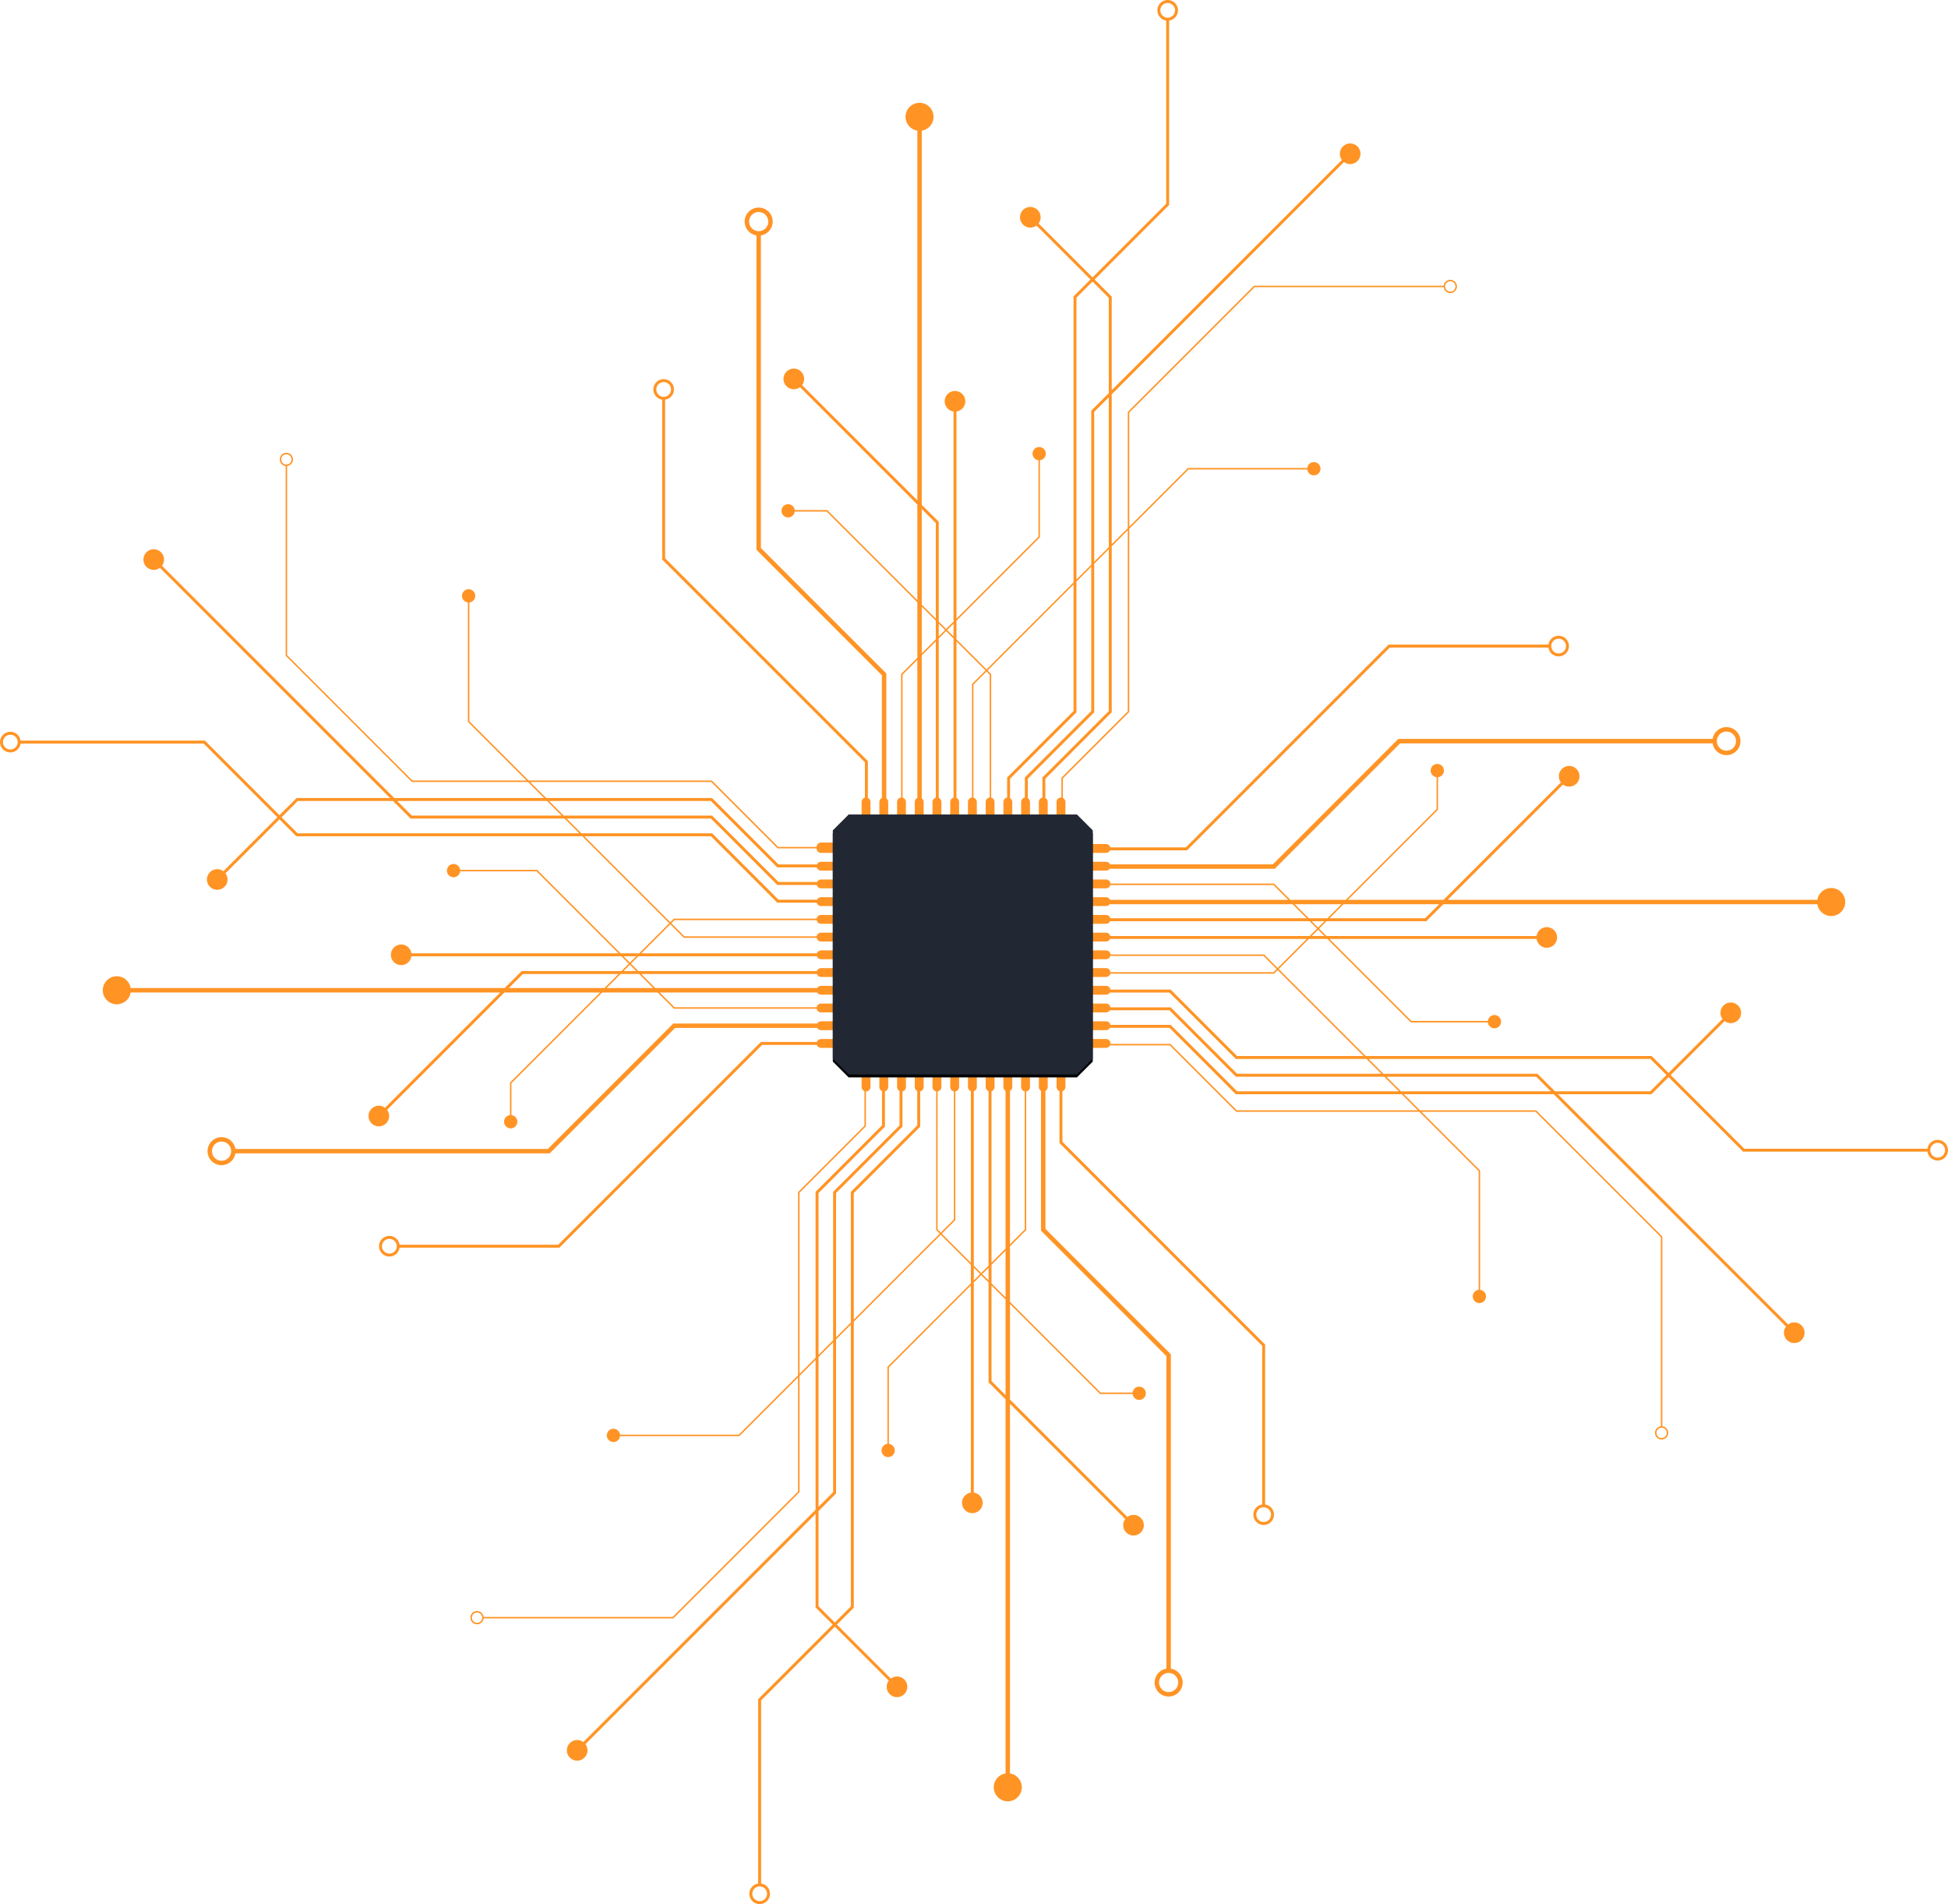 <?xml version="1.0" encoding="UTF-8"?>
<svg width="1319px" height="1289px" viewBox="0 0 1319 1289" version="1.1" xmlns="http://www.w3.org/2000/svg" xmlns:xlink="http://www.w3.org/1999/xlink">
    <title>Artboard Copy 3</title>
    <defs>
        <polygon id="path-1" points="574.641 551.369 729.178 551.369 739.909 562.1 739.909 716.637 729.178 727.369 574.641 727.369 563.909 716.637 563.909 562.1"></polygon>
        <filter x="-14.2%" y="-13.1%" width="128.4%" height="128.4%" filterUnits="objectBoundingBox" id="filter-2">
            <feMorphology radius="1.5" operator="dilate" in="SourceAlpha" result="shadowSpreadOuter1"></feMorphology>
            <feOffset dx="0" dy="2" in="shadowSpreadOuter1" result="shadowOffsetOuter1"></feOffset>
            <feGaussianBlur stdDeviation="6.5" in="shadowOffsetOuter1" result="shadowBlurOuter1"></feGaussianBlur>
            <feColorMatrix values="0 0 0 0 0   0 0 0 0 0   0 0 0 0 0  0 0 0 0.5 0" type="matrix" in="shadowBlurOuter1"></feColorMatrix>
        </filter>
    </defs>
    <g id="Artboard-Copy-3" stroke="none" stroke-width="1" fill="none" fill-rule="evenodd">
        <g id="Group-4">
            <path d="M622.074,620.726 C625.94,620.726 629.074,623.86 629.074,627.726 C629.074,631.253 626.467,634.17 623.074,634.655 L623.074,715.943 C624.411,716.245 625.409,717.44 625.409,718.869 L625.409,735.869 C625.409,737.297 624.411,738.492 623.074,738.795 L623.074,762.684 L622.781,762.977 L578.114,807.643 L578.114,893.305 L636.293,835.127 L634.015,832.849 L633.869,832.703 L633.869,738.82 C632.47,738.565 631.409,737.341 631.409,735.869 L631.409,718.869 C631.409,717.396 632.47,716.172 633.869,715.917 L633.869,708.32 L634.869,708.32 L634.869,715.904 C636.308,716.125 637.409,717.368 637.409,718.869 L637.409,735.869 C637.409,737.369 636.308,738.613 634.869,738.834 L634.868,832.288 L636.999,834.42 L645.868,825.552 L645.869,738.82 C644.47,738.565 643.409,737.341 643.409,735.869 L643.409,718.869 C643.409,717.396 644.47,716.172 645.869,715.917 L645.869,708.32 L646.869,708.32 L646.869,715.904 C648.308,716.125 649.409,717.368 649.409,718.869 L649.409,735.869 C649.409,737.369 648.308,738.613 646.869,738.834 L646.869,825.966 L637.707,835.128 L657.368,854.789 L657.368,738.683 C656.225,738.26 655.409,737.16 655.409,735.869 L655.409,718.869 C655.409,717.578 656.225,716.477 657.368,716.054 L657.369,708.32 L659.369,708.32 L659.369,716.025 C660.555,716.426 661.409,717.547 661.409,718.869 L661.409,735.869 C661.409,737.19 660.555,738.312 659.369,738.712 L659.368,856.789 L664.367,861.788 L669.368,856.787 L669.368,738.683 C668.225,738.26 667.409,737.16 667.409,735.869 L667.409,718.869 C667.409,717.578 668.225,716.477 669.368,716.054 L669.369,708.32 L671.369,708.32 L671.369,716.025 C672.555,716.426 673.409,717.547 673.409,718.869 L673.409,735.869 C673.409,737.19 672.555,738.312 671.369,738.712 L671.367,854.788 L680.868,845.287 L680.867,738.443 C679.994,737.918 679.409,736.962 679.409,735.869 L679.409,718.869 C679.409,717.776 679.994,716.819 680.867,716.295 L680.869,708.32 L683.869,708.32 L683.869,716.247 C684.788,716.76 685.409,717.742 685.409,718.869 L685.409,735.869 C685.409,736.996 684.788,737.978 683.869,738.49 L683.868,842.287 L693.868,832.289 L693.869,738.82 C692.47,738.565 691.409,737.341 691.409,735.869 L691.409,718.869 C691.409,717.396 692.47,716.172 693.869,715.917 L693.869,708.32 L694.869,708.32 L694.869,715.904 C696.308,716.125 697.409,717.368 697.409,718.869 L697.409,735.869 C697.409,737.369 696.308,738.613 694.869,738.834 L694.869,832.703 L683.868,843.703 L683.868,881.289 L745.277,942.698 L766.884,942.698 C767.133,940.449 769.04,938.699 771.356,938.699 C773.842,938.699 775.856,940.713 775.856,943.199 C775.856,945.684 773.842,947.699 771.356,947.699 C769.04,947.699 767.133,945.949 766.884,943.699 L744.864,943.699 L744.718,943.552 L683.868,882.702 L683.868,947.446 L763.314,1026.892 C766.056,1024.836 769.963,1025.055 772.457,1027.549 C775.19,1030.282 775.19,1034.715 772.457,1037.448 C769.723,1040.182 765.291,1040.182 762.557,1037.448 C760.063,1034.955 759.845,1031.047 761.9,1028.306 L683.868,950.274 L683.869,1200.527 C688.403,1201.246 691.869,1205.173 691.869,1209.909 C691.869,1215.156 687.615,1219.409 682.369,1219.409 C677.122,1219.409 672.869,1215.156 672.869,1209.909 C672.869,1205.173 676.335,1201.246 680.868,1200.527 L680.868,947.274 L669.369,935.775 L669.368,868.202 L664.368,863.202 L659.368,868.202 L659.369,1010.415 C662.761,1010.9 665.369,1013.818 665.369,1017.344 C665.369,1021.21 662.235,1024.344 658.369,1024.344 C654.503,1024.344 651.369,1021.21 651.369,1017.344 C651.369,1013.818 653.976,1010.9 657.368,1010.415 L657.368,870.202 L601.868,925.703 L601.869,977.424 C604.119,977.673 605.869,979.58 605.869,981.896 C605.869,984.381 603.854,986.396 601.369,986.396 C598.883,986.396 596.869,984.381 596.869,981.896 C596.869,979.58 598.619,977.673 600.868,977.424 L600.869,925.289 L601.015,925.142 L657.368,868.788 L657.368,856.202 L637,835.834 L578.114,894.72 L578.115,1088.339 L577.822,1088.632 L566.661,1099.791 L603.176,1136.305 C605.918,1134.249 609.825,1134.468 612.318,1136.962 C615.052,1139.695 615.052,1144.127 612.318,1146.861 C609.585,1149.595 605.153,1149.595 602.419,1146.861 C599.926,1144.368 599.706,1140.461 601.762,1137.719 L565.247,1101.205 L515.367,1151.086 L515.367,1275.071 C518.76,1275.556 521.367,1278.474 521.367,1282 C521.367,1285.866 518.233,1289 514.367,1289 C510.501,1289 507.367,1285.866 507.367,1282 C507.367,1278.474 509.975,1275.556 513.367,1275.071 L513.367,1150.258 L513.66,1149.965 L563.833,1099.791 L552.236,1088.193 L552.235,1024.883 L396.407,1180.714 C398.462,1183.455 398.243,1187.362 395.75,1189.855 C393.016,1192.589 388.584,1192.589 385.85,1189.855 C383.116,1187.122 383.116,1182.69 385.85,1179.956 C388.344,1177.462 392.25,1177.243 394.992,1179.298 L552.235,1022.055 L552.235,920.599 L541.367,931.467 L541.367,1010.134 L541.221,1010.28 L456.056,1095.444 L455.91,1095.591 L327.473,1095.591 C327.224,1097.841 325.316,1099.591 323,1099.591 C320.515,1099.591 318.5,1097.576 318.5,1095.091 C318.5,1092.605 320.515,1090.591 323,1090.591 C325.316,1090.591 327.223,1092.34 327.472,1094.59 L455.496,1094.59 L540.367,1009.718 L540.367,932.467 L500.644,972.191 L419.841,972.191 C419.592,974.441 417.685,976.191 415.369,976.191 C412.883,976.191 410.869,974.176 410.869,971.691 C410.869,969.206 412.883,967.191 415.369,967.191 C417.685,967.191 419.592,968.94 419.841,971.19 L500.23,971.19 L540.367,931.052 L540.367,807.022 L540.514,806.876 L585.326,762.062 L585.325,738.667 C584.204,738.232 583.409,737.143 583.409,735.869 L583.409,718.869 C583.409,717.594 584.205,716.505 585.326,716.07 L585.326,686.063 C583.076,685.814 581.327,683.907 581.327,681.591 C581.327,679.105 583.341,677.091 585.827,677.091 C588.312,677.091 590.327,679.105 590.327,681.591 C590.327,683.907 588.577,685.814 586.327,686.063 L586.326,715.87 C586.354,715.869 586.382,715.869 586.409,715.869 C588.066,715.869 589.409,717.212 589.409,718.869 L589.409,735.869 C589.409,737.526 588.066,738.869 586.409,738.869 L586.326,738.866 L586.327,762.477 L586.18,762.624 L541.367,807.435 L541.367,930.052 L552.235,919.184 L552.236,806.815 L597.195,761.855 L597.194,738.612 C596.143,738.146 595.409,737.093 595.409,735.869 L595.409,718.869 C595.409,717.644 596.143,716.591 597.194,716.125 L597.195,634.655 C593.803,634.17 591.195,631.253 591.195,627.726 C591.195,623.86 594.329,620.726 598.195,620.726 C600.7,620.726 602.898,622.042 604.135,624.021 C605.371,622.042 607.569,620.726 610.074,620.726 C612.621,620.726 614.85,622.087 616.075,624.12 C617.298,622.087 619.527,620.726 622.074,620.726 Z M514.367,1277 C511.606,1277 509.367,1279.239 509.367,1282 C509.367,1284.761 511.606,1287 514.367,1287 C517.129,1287 519.367,1284.761 519.367,1282 C519.367,1279.239 517.129,1277 514.367,1277 Z M973.199,517.144 C975.684,517.144 977.699,519.158 977.699,521.644 C977.699,523.96 975.949,525.867 973.699,526.116 L973.699,548.136 L973.552,548.282 L912.703,609.131 L977.445,609.131 L1056.892,529.686 C1054.836,526.944 1055.055,523.037 1057.549,520.543 C1060.282,517.81 1064.715,517.81 1067.448,520.543 C1070.182,523.277 1070.182,527.709 1067.448,530.443 C1064.955,532.937 1061.047,533.155 1058.306,531.1 L980.274,609.131 L1230.527,609.131 C1231.246,604.597 1235.173,601.131 1239.909,601.131 C1245.156,601.131 1249.409,605.385 1249.409,610.631 C1249.409,615.878 1245.156,620.131 1239.909,620.131 C1235.173,620.131 1231.246,616.665 1230.527,612.132 L977.274,612.131 L965.775,623.631 L898.203,623.631 L893.203,628.631 L898.203,633.631 L1040.415,633.631 C1040.9,630.239 1043.818,627.631 1047.344,627.631 C1051.21,627.631 1054.344,630.765 1054.344,634.631 C1054.344,638.497 1051.21,641.631 1047.344,641.631 C1043.818,641.631 1040.9,639.024 1040.415,635.632 L900.203,635.631 L955.703,691.131 L1007.424,691.131 C1007.673,688.881 1009.58,687.131 1011.896,687.131 C1014.381,687.131 1016.396,689.146 1016.396,691.631 C1016.396,694.117 1014.381,696.131 1011.896,696.131 C1009.58,696.131 1007.673,694.381 1007.424,692.132 L955.289,692.131 L955.142,691.985 L898.789,635.631 L886.203,635.631 L865.834,655.999 L924.719,714.884 L1118.339,714.885 L1118.632,715.178 L1129.791,726.338 L1166.305,689.824 C1164.249,687.082 1164.468,683.175 1166.962,680.682 C1169.695,677.948 1174.127,677.948 1176.861,680.682 C1179.595,683.415 1179.595,687.847 1176.861,690.581 C1174.368,693.074 1170.461,693.294 1167.719,691.238 L1131.205,727.752 L1181.086,777.632 L1305.071,777.633 C1305.556,774.24 1308.474,771.633 1312,771.633 C1315.866,771.633 1319,774.767 1319,778.633 C1319,782.499 1315.866,785.633 1312,785.633 C1308.474,785.633 1305.556,783.025 1305.071,779.633 L1180.258,779.633 L1129.791,729.165 L1118.193,740.764 L1054.883,740.764 L1210.714,896.593 C1213.455,894.538 1217.362,894.757 1219.855,897.25 C1222.589,899.984 1222.589,904.416 1219.855,907.15 C1217.122,909.884 1212.69,909.884 1209.956,907.15 C1207.462,904.656 1207.243,900.75 1209.298,898.008 L1052.054,740.764 L950.599,740.764 L961.467,751.632 L1040.134,751.633 L1040.28,751.779 L1125.444,836.944 L1125.591,837.09 L1125.591,965.528 C1127.841,965.776 1129.591,967.684 1129.591,970 C1129.591,972.485 1127.576,974.5 1125.091,974.5 C1122.605,974.5 1120.591,972.485 1120.591,970 C1120.591,967.684 1122.34,965.777 1124.59,965.528 L1124.59,837.503 L1039.718,752.632 L962.467,752.632 L1002.191,792.356 L1002.191,873.159 C1004.441,873.408 1006.191,875.315 1006.191,877.631 C1006.191,880.117 1004.176,882.131 1001.691,882.131 C999.206,882.131 997.191,880.117 997.191,877.631 C997.191,875.315 998.94,873.408 1001.19,873.159 L1001.19,792.769 L961.052,752.632 L837.022,752.633 L836.876,752.486 L792.062,707.673 L751.612,707.673 C751.126,708.677 750.099,709.369 748.909,709.369 L731.909,709.369 C730.72,709.369 729.692,708.677 729.207,707.673 L719.368,707.673 L719.368,716.025 C720.555,716.425 721.409,717.547 721.409,718.869 L721.409,735.869 C721.409,737.19 720.555,738.312 719.368,738.712 L719.368,772.957 L856.635,910.223 L856.635,1018.433 C860.027,1018.918 862.635,1021.835 862.635,1025.362 C862.635,1029.228 859.501,1032.362 855.635,1032.362 C851.769,1032.362 848.635,1029.228 848.635,1025.362 C848.635,1021.835 851.242,1018.918 854.634,1018.433 L854.634,911.051 L717.369,773.786 L717.367,738.683 C716.224,738.259 715.409,737.159 715.409,735.869 L715.409,718.869 C715.409,717.578 716.224,716.478 717.367,716.055 L717.368,707.673 L716.063,707.674 C715.814,709.924 713.907,711.673 711.591,711.673 C710.043,711.673 708.678,710.892 707.868,709.702 L707.868,716.246 C708.787,716.759 709.409,717.741 709.409,718.869 L709.409,735.869 C709.409,736.996 708.787,737.978 707.868,738.491 L707.868,831.874 L792.352,916.358 L792.791,916.797 L792.791,1129.6 C797.325,1130.319 800.791,1134.246 800.791,1138.982 C800.791,1144.229 796.538,1148.482 791.291,1148.482 C786.045,1148.482 781.791,1144.229 781.791,1138.982 C781.791,1134.246 785.257,1130.319 789.791,1129.6 L789.791,918.04 L705.308,833.557 L704.869,833.117 L704.867,738.443 C703.994,737.918 703.409,736.962 703.409,735.869 L703.409,718.869 C703.409,717.776 703.994,716.819 704.867,716.295 L704.869,708.32 L707.238,708.32 C707.142,707.954 707.091,707.57 707.091,707.173 C707.091,704.688 709.105,702.673 711.591,702.673 C713.907,702.673 715.814,704.423 716.063,706.673 L717.368,706.673 L717.369,705.591 L719.369,705.591 L719.368,706.673 L728.925,706.674 C728.914,706.574 728.909,706.472 728.909,706.369 C728.909,704.712 730.252,703.369 731.909,703.369 L748.909,703.369 C750.566,703.369 751.909,704.712 751.909,706.369 C751.909,706.472 751.904,706.574 751.894,706.674 L792.477,706.673 L792.624,706.82 L837.435,751.632 L960.052,751.632 L949.184,740.764 L836.815,740.764 L791.855,695.804 L751.544,695.805 C751.035,696.737 750.046,697.369 748.909,697.369 L731.909,697.369 C730.773,697.369 729.784,696.737 729.275,695.805 L664.655,695.805 C664.17,699.197 661.253,701.805 657.726,701.805 C653.86,701.805 650.726,698.671 650.726,694.805 C650.726,692.3 652.042,690.102 654.021,688.865 C652.042,687.629 650.726,685.431 650.726,682.926 C650.726,680.379 652.087,678.15 654.12,676.925 C652.087,675.702 650.726,673.473 650.726,670.926 C650.726,667.06 653.86,663.926 657.726,663.926 C661.253,663.926 664.17,666.533 664.655,669.926 L728.942,669.925 C729.156,668.479 730.403,667.369 731.909,667.369 L748.909,667.369 C750.415,667.369 751.662,668.479 751.877,669.925 L792.684,669.926 L837.643,714.885 L923.304,714.884 L865.127,656.707 L862.849,658.985 L862.703,659.131 L751.811,659.132 C751.474,660.419 750.302,661.369 748.909,661.369 L731.909,661.369 C730.252,661.369 728.909,660.026 728.909,658.369 C728.909,656.712 730.252,655.369 731.909,655.369 L748.909,655.369 C750.486,655.369 751.779,656.585 751.9,658.131 L862.288,658.131 L864.42,656 L855.552,647.131 L751.811,647.132 C751.474,648.419 750.302,649.369 748.909,649.369 L731.909,649.369 C730.252,649.369 728.909,648.026 728.909,646.369 C728.909,644.712 730.252,643.369 731.909,643.369 L748.909,643.369 C750.486,643.369 751.779,644.585 751.9,646.131 L855.966,646.131 L865.127,655.292 L884.789,635.631 L751.631,635.632 C751.154,636.657 750.115,637.369 748.909,637.369 L731.909,637.369 C730.252,637.369 728.909,636.026 728.909,634.369 C728.909,632.712 730.252,631.369 731.909,631.369 L748.909,631.369 C750.312,631.369 751.489,632.331 751.818,633.631 L886.789,633.631 L891.789,628.631 L886.789,623.631 L751.631,623.632 C751.154,624.657 750.115,625.369 748.909,625.369 L731.909,625.369 C730.252,625.369 728.909,624.026 728.909,622.369 C728.909,620.712 730.252,619.369 731.909,619.369 L748.909,619.369 C750.312,619.369 751.489,620.331 751.818,621.631 L884.789,621.631 L875.289,612.131 L751.337,612.132 C750.791,612.881 749.907,613.369 748.909,613.369 L731.909,613.369 C730.252,613.369 728.909,612.026 728.909,610.369 C728.909,608.712 730.252,607.369 731.909,607.369 L748.909,607.369 C750.125,607.369 751.172,608.092 751.643,609.131 L872.289,609.131 L862.289,599.131 L751.811,599.132 C751.474,600.419 750.302,601.369 748.909,601.369 L731.909,601.369 C730.252,601.369 728.909,600.026 728.909,598.369 C728.909,596.712 730.252,595.369 731.909,595.369 L748.909,595.369 C750.486,595.369 751.779,596.585 751.9,598.131 L862.703,598.131 L873.703,609.131 L911.289,609.131 L972.698,547.722 L972.698,526.116 C970.449,525.867 968.699,523.96 968.699,521.644 C968.699,519.158 970.713,517.144 973.199,517.144 Z M791.291,1132.482 C787.702,1132.482 784.791,1135.393 784.791,1138.982 C784.791,1142.572 787.702,1145.482 791.291,1145.482 C794.881,1145.482 797.791,1142.572 797.791,1138.982 C797.791,1135.393 794.881,1132.482 791.291,1132.482 Z M323,1091.591 C321.067,1091.591 319.5,1093.158 319.5,1095.091 C319.5,1097.024 321.067,1098.591 323,1098.591 C324.933,1098.591 326.5,1097.024 326.5,1095.091 C326.5,1093.158 324.933,1091.591 323,1091.591 Z M576.114,896.72 L566.114,906.72 L566.115,1011.005 L554.234,1022.884 L554.235,1087.364 L565.247,1098.377 L576.114,1087.51 L576.114,896.72 Z M855.635,1020.362 C852.873,1020.362 850.635,1022.6 850.635,1025.362 C850.635,1028.123 852.873,1030.362 855.635,1030.362 C858.396,1030.362 860.635,1028.123 860.635,1025.362 C860.635,1022.6 858.396,1020.362 855.635,1020.362 Z M564.114,908.72 L554.234,918.6 L554.234,1020.056 L564.114,1010.176 L564.114,908.72 Z M1125.091,966.5 C1123.158,966.5 1121.591,968.067 1121.591,970 C1121.591,971.933 1123.158,973.5 1125.091,973.5 C1127.024,973.5 1128.591,971.933 1128.591,970 C1128.591,968.067 1127.024,966.5 1125.091,966.5 Z M671.367,870.201 L671.368,934.946 L680.868,944.446 L680.868,879.702 L671.367,870.201 Z M604.134,631.431 L604.085,631.511 C603.011,633.179 601.247,634.362 599.195,634.655 L599.196,715.973 C600.471,716.319 601.409,717.484 601.409,718.869 L601.409,735.869 C601.409,737.253 600.471,738.419 599.196,738.764 L599.195,762.684 L598.902,762.977 L554.235,807.643 L554.234,917.185 L564.114,907.305 L564.115,806.815 L609.074,761.855 L609.075,738.556 C608.088,738.065 607.409,737.046 607.409,735.869 L607.409,718.869 C607.409,717.691 608.088,716.672 609.075,716.181 L609.074,634.655 C606.99,634.357 605.203,633.142 604.134,631.431 Z M616.073,631.332 L615.964,631.511 C614.89,633.179 613.125,634.362 611.074,634.655 L611.074,715.943 C612.411,716.245 613.409,717.44 613.409,718.869 L613.409,735.869 C613.409,737.297 612.411,738.492 611.074,738.795 L611.074,762.684 L610.781,762.977 L566.114,807.643 L566.114,905.305 L576.114,895.305 L576.115,806.815 L621.074,761.855 L621.074,738.556 C620.087,738.064 619.409,737.046 619.409,735.869 L619.409,718.869 C619.409,717.692 620.087,716.673 621.074,716.182 L621.074,634.655 C618.951,634.352 617.135,633.095 616.073,631.332 Z M680.868,846.703 L671.367,856.204 L671.367,868.788 L680.868,878.289 L680.868,846.703 Z M669.368,858.203 L665.075,862.496 L669.368,866.789 L669.368,858.203 Z M659.368,858.202 L659.368,866.788 L663.661,862.495 L659.368,858.202 Z M572.909,703.369 C574.216,703.369 575.327,704.204 575.739,705.369 L583.409,705.369 L583.409,707.369 L575.739,707.369 C575.327,708.534 574.216,709.369 572.909,709.369 L555.909,709.369 C554.603,709.369 553.492,708.534 553.08,707.369 L516.042,707.368 L378.777,844.635 L270.567,844.635 C270.082,848.027 267.165,850.635 263.638,850.635 C259.772,850.635 256.638,847.501 256.638,843.635 C256.638,839.769 259.772,836.635 263.638,836.635 C267.165,836.635 270.082,839.242 270.567,842.634 L377.948,842.634 L515.214,705.369 L553.08,705.369 C553.492,704.204 554.603,703.369 555.909,703.369 L572.909,703.369 Z M263.638,838.635 C260.877,838.635 258.638,840.873 258.638,843.635 C258.638,846.396 260.877,848.635 263.638,848.635 C266.4,848.635 268.638,846.396 268.638,843.635 C268.638,840.873 266.4,838.635 263.638,838.635 Z M572.909,691.369 C574.019,691.369 574.989,691.972 575.508,692.868 L580.68,692.869 L580.68,695.869 L575.508,695.869 C574.989,696.766 574.019,697.369 572.909,697.369 L555.909,697.369 C554.799,697.369 553.83,696.766 553.311,695.869 L457.125,695.868 L372.642,780.352 L372.203,780.791 L159.4,780.791 C158.681,785.325 154.754,788.791 150.018,788.791 C144.771,788.791 140.518,784.538 140.518,779.291 C140.518,774.045 144.771,769.791 150.018,769.791 C154.754,769.791 158.681,773.257 159.4,777.791 L370.959,777.791 L455.443,693.308 L455.883,692.869 L553.311,692.868 C553.83,691.972 554.799,691.369 555.909,691.369 L572.909,691.369 Z M150.018,772.791 C146.428,772.791 143.518,775.702 143.518,779.291 C143.518,782.881 146.428,785.791 150.018,785.791 C153.607,785.791 156.518,782.881 156.518,779.291 C156.518,775.702 153.607,772.791 150.018,772.791 Z M1312,773.633 C1309.239,773.633 1307,775.871 1307,778.633 C1307,781.394 1309.239,783.633 1312,783.633 C1314.761,783.633 1317,781.394 1317,778.633 C1317,775.871 1314.761,773.633 1312,773.633 Z M790.633,0 C794.499,0 797.633,3.134 797.633,7 C797.633,10.526 795.025,13.444 791.633,13.929 L791.633,138.742 L741.166,189.208 L752.764,200.807 L752.764,264.116 L908.593,108.286 C906.538,105.545 906.757,101.638 909.25,99.145 C911.984,96.411 916.416,96.411 919.15,99.145 C921.884,101.878 921.884,106.31 919.15,109.044 C916.656,111.538 912.75,111.757 910.008,109.702 L752.764,266.944 L752.764,368.4 L763.632,357.532 L763.633,278.866 L763.779,278.72 L848.944,193.556 L849.09,193.409 L977.528,193.409 C977.776,191.159 979.684,189.409 982,189.409 C984.485,189.409 986.5,191.424 986.5,193.909 C986.5,196.395 984.485,198.409 982,198.409 C979.684,198.409 977.777,196.66 977.528,194.41 L849.503,194.409 L764.632,279.281 L764.632,356.532 L804.356,316.809 L885.159,316.809 C885.408,314.559 887.315,312.809 889.631,312.809 C892.117,312.809 894.131,314.824 894.131,317.309 C894.131,319.794 892.117,321.809 889.631,321.809 C887.315,321.809 885.408,320.06 885.159,317.81 L804.769,317.809 L764.632,357.946 L764.633,481.978 L764.486,482.124 L719.673,526.937 L719.673,540.147 C720.698,540.624 721.409,541.663 721.409,542.869 L721.409,559.869 C721.409,561.074 720.698,562.113 719.673,562.59 L719.674,602.937 C721.924,603.186 723.673,605.093 723.673,607.409 C723.673,609.895 721.659,611.909 719.173,611.909 C716.688,611.909 714.673,609.895 714.673,607.409 C714.673,605.093 716.423,603.186 718.673,602.937 L718.674,562.857 C718.587,562.865 718.498,562.869 718.409,562.869 C716.752,562.869 715.409,561.526 715.409,559.869 L715.409,542.869 C715.409,541.212 716.752,539.869 718.409,539.869 C718.498,539.869 718.587,539.873 718.674,539.88 L718.673,526.523 L763.632,481.564 L763.632,358.946 L752.764,369.814 L752.764,482.185 L707.804,527.144 L707.805,540.213 C708.759,540.715 709.409,541.716 709.409,542.869 L709.409,559.869 C709.409,561.022 708.759,562.023 707.805,562.525 L707.805,654.345 C711.197,654.83 713.805,657.747 713.805,661.274 C713.805,665.14 710.671,668.274 706.805,668.274 C704.3,668.274 702.102,666.958 700.865,664.979 C699.629,666.958 697.431,668.274 694.926,668.274 C692.379,668.274 690.15,666.913 688.925,664.88 C687.702,666.913 685.473,668.274 682.926,668.274 C679.06,668.274 675.926,665.14 675.926,661.274 C675.926,657.747 678.533,654.83 681.926,654.345 L681.925,562.83 C680.499,562.599 679.409,561.361 679.409,559.869 L679.409,542.869 C679.409,541.377 680.499,540.139 681.925,539.908 L681.926,526.316 L682.219,526.023 L726.885,481.356 L726.885,395.693 L668.706,453.872 L670.985,456.151 L671.131,456.297 L671.132,539.956 C672.44,540.28 673.409,541.461 673.409,542.869 L673.409,559.869 C673.409,561.277 672.44,562.458 671.132,562.781 L671.131,580.68 L670.131,580.68 L670.131,562.856 C668.605,562.716 667.409,561.432 667.409,559.869 L667.409,542.869 C667.409,541.306 668.605,540.022 670.131,539.881 L670.131,456.711 L667.999,454.579 L659.131,463.447 L659.131,539.956 C660.439,540.279 661.409,541.461 661.409,542.869 L661.409,559.869 C661.409,561.277 660.439,562.458 659.131,562.781 L659.131,579.529 C659.806,579.312 660.526,579.195 661.274,579.195 C665.14,579.195 668.274,582.329 668.274,586.195 C668.274,588.7 666.958,590.898 664.979,592.135 C666.958,593.371 668.274,595.569 668.274,598.074 C668.274,600.621 666.913,602.85 664.88,604.075 C666.913,605.298 668.274,607.527 668.274,610.074 C668.274,613.94 665.14,617.074 661.274,617.074 C657.747,617.074 654.83,614.467 654.345,611.074 L575.826,611.075 C575.508,612.391 574.323,613.369 572.909,613.369 L555.909,613.369 C554.496,613.369 553.31,612.391 552.993,611.075 L526.316,611.074 L481.356,566.114 L395.693,566.114 L453.872,624.293 L456.151,622.015 L456.297,621.869 L552.951,621.868 C553.189,620.45 554.423,619.369 555.909,619.369 L572.909,619.369 C574.396,619.369 575.629,620.45 575.868,621.868 L580.68,621.869 L580.68,622.869 L575.868,622.868 C575.63,624.287 574.396,625.369 572.909,625.369 L555.909,625.369 C554.423,625.369 553.189,624.287 552.951,622.868 L456.711,622.868 L454.579,625 L463.447,633.868 L552.951,633.868 C553.189,632.45 554.423,631.369 555.909,631.369 L572.909,631.369 C574.396,631.369 575.629,632.45 575.868,633.868 L580.68,633.869 L580.68,634.869 L575.868,634.868 C575.63,636.287 574.396,637.369 572.909,637.369 L555.909,637.369 C554.423,637.369 553.189,636.287 552.951,634.868 L463.034,634.869 L453.872,625.707 L434.21,645.368 L553.08,645.369 C553.492,644.204 554.603,643.369 555.909,643.369 L572.909,643.369 C574.216,643.369 575.327,644.204 575.739,645.369 L580.68,645.369 L580.68,647.369 L575.739,647.369 C575.327,648.534 574.216,649.369 572.909,649.369 L555.909,649.369 C554.603,649.369 553.492,648.534 553.08,647.369 L432.21,647.368 L427.21,652.368 L432.21,657.368 L553.08,657.369 C553.492,656.204 554.603,655.369 555.909,655.369 L572.909,655.369 C574.216,655.369 575.327,656.204 575.739,657.369 L580.68,657.369 L580.68,659.369 L575.739,659.369 C575.327,660.534 574.216,661.369 572.909,661.369 L555.909,661.369 C554.603,661.369 553.492,660.534 553.08,659.369 L434.21,659.368 L443.71,668.868 L553.311,668.868 C553.83,667.972 554.799,667.369 555.909,667.369 L572.909,667.369 C574.019,667.369 574.989,667.972 575.508,668.868 L580.68,668.869 L580.68,671.869 L575.508,671.869 C574.989,672.766 574.019,673.369 572.909,673.369 L555.909,673.369 C554.799,673.369 553.83,672.766 553.311,671.869 L446.709,671.868 L456.71,681.868 L552.951,681.868 C553.189,680.45 554.423,679.369 555.909,679.369 L572.909,679.369 C574.396,679.369 575.629,680.45 575.868,681.868 L580.68,681.869 L580.68,682.869 L575.868,682.868 C575.63,684.287 574.396,685.369 572.909,685.369 L555.909,685.369 C554.423,685.369 553.189,684.287 552.951,682.868 L456.297,682.869 L445.296,671.868 L407.71,671.868 L346.301,733.277 L346.302,754.884 C348.551,755.133 350.301,757.04 350.301,759.356 C350.301,761.842 348.287,763.856 345.801,763.856 C343.316,763.856 341.301,761.842 341.301,759.356 C341.301,757.04 343.051,755.133 345.301,754.884 L345.301,732.864 L345.448,732.718 L406.296,671.868 L341.553,671.868 L262.108,751.314 C264.164,754.056 263.945,757.963 261.451,760.457 C258.718,763.19 254.285,763.19 251.552,760.457 C248.818,757.723 248.818,753.291 251.552,750.557 C254.045,748.063 257.953,747.845 260.694,749.9 L338.725,671.868 L88.473,671.869 C87.754,676.403 83.827,679.869 79.091,679.869 C73.844,679.869 69.591,675.615 69.591,670.369 C69.591,665.122 73.844,660.869 79.091,660.869 C83.827,660.869 87.754,664.335 88.473,668.868 L341.725,668.868 L353.225,657.369 L420.796,657.368 L425.796,652.368 L420.796,647.368 L278.585,647.369 C278.1,650.761 275.182,653.369 271.656,653.369 C267.79,653.369 264.656,650.235 264.656,646.369 C264.656,642.503 267.79,639.369 271.656,639.369 C275.182,639.369 278.1,641.976 278.585,645.368 L418.796,645.368 L363.296,589.868 L311.576,589.869 C311.327,592.119 309.42,593.869 307.104,593.869 C304.619,593.869 302.604,591.854 302.604,589.369 C302.604,586.883 304.619,584.869 307.104,584.869 C309.42,584.869 311.327,586.619 311.576,588.868 L363.711,588.869 L363.858,589.015 L420.209,645.368 L432.797,645.368 L453.165,625 L394.279,566.114 L200.661,566.115 L200.368,565.822 L189.208,554.661 L152.695,591.176 C154.751,593.918 154.532,597.825 152.038,600.318 C149.305,603.052 144.873,603.052 142.139,600.318 C139.405,597.585 139.405,593.153 142.139,590.419 C144.632,587.926 148.539,587.706 151.281,589.762 L187.794,553.247 L137.913,503.367 L13.929,503.367 C13.444,506.76 10.526,509.367 7,509.367 C3.134,509.367 -3.63797881e-12,506.233 -3.63797881e-12,502.367 C-3.63797881e-12,498.501 3.134,495.367 7,495.367 C10.526,495.367 13.444,497.975 13.929,501.367 L138.742,501.367 L189.208,551.833 L200.807,540.236 L264.116,540.235 L108.286,384.407 C105.545,386.462 101.638,386.243 99.145,383.75 C96.411,381.016 96.411,376.584 99.145,373.85 C101.878,371.116 106.31,371.116 109.044,373.85 C111.538,376.344 111.757,380.25 109.702,382.992 L266.944,540.235 L368.4,540.235 L357.532,529.367 L278.866,529.367 L278.72,529.221 L193.556,444.056 L193.409,443.91 L193.409,315.473 C191.159,315.224 189.409,313.316 189.409,311 C189.409,308.515 191.424,306.5 193.909,306.5 C196.395,306.5 198.409,308.515 198.409,311 C198.409,313.316 196.66,315.223 194.41,315.472 L194.409,443.496 L279.281,528.367 L356.532,528.367 L316.809,488.644 L316.809,407.841 C314.559,407.592 312.809,405.685 312.809,403.369 C312.809,400.883 314.824,398.869 317.309,398.869 C319.794,398.869 321.809,400.883 321.809,403.369 C321.809,405.685 320.06,407.592 317.81,407.841 L317.809,488.23 L357.946,528.367 L481.978,528.367 L482.124,528.514 L526.937,573.326 L552.91,573.326 L552.914,573.192 C553.006,571.618 554.312,570.369 555.909,570.369 L572.909,570.369 C574.552,570.369 575.886,571.689 575.909,573.326 L585.631,573.326 L585.63,562.766 C584.351,562.423 583.409,561.256 583.409,559.869 L583.409,542.869 C583.409,541.481 584.351,540.314 585.63,539.971 L585.631,516.042 L448.365,378.777 L448.365,270.567 C444.973,270.082 442.365,267.165 442.365,263.638 C442.365,259.772 445.499,256.638 449.365,256.638 C453.231,256.638 456.365,259.772 456.365,263.638 C456.365,267.165 453.758,270.082 450.366,270.567 L450.365,377.948 L587.631,515.214 L587.632,540.128 C588.679,540.596 589.409,541.647 589.409,542.869 L589.409,559.869 C589.409,561.091 588.679,562.142 587.631,562.61 L587.631,573.326 L597.131,573.326 L597.13,562.583 C596.113,562.103 595.409,561.068 595.409,559.869 L595.409,542.869 C595.409,541.669 596.113,540.634 597.13,540.154 L597.131,457.125 L512.648,372.642 L512.209,372.203 L512.209,159.4 C507.675,158.681 504.209,154.754 504.209,150.018 C504.209,144.771 508.462,140.518 513.709,140.518 C518.955,140.518 523.209,144.771 523.209,150.018 C523.209,154.754 519.743,158.681 515.209,159.4 L515.208,370.959 L599.692,455.443 L600.131,455.883 L600.131,540.411 C600.904,540.954 601.409,541.852 601.409,542.869 L601.409,559.869 C601.409,560.885 600.904,561.783 600.131,562.326 L600.131,573.326 L602.937,573.326 C603.186,571.076 605.093,569.327 607.409,569.327 C608.433,569.327 609.376,569.668 610.133,570.244 L610.132,562.856 C608.605,562.716 607.409,561.432 607.409,559.869 L607.409,542.869 C607.409,541.305 608.605,540.021 610.132,539.881 L610.131,456.297 L621.131,445.296 L621.131,407.71 L559.722,346.301 L538.116,346.302 C537.867,348.551 535.96,350.301 533.644,350.301 C531.158,350.301 529.144,348.287 529.144,345.801 C529.144,343.316 531.158,341.301 533.644,341.301 C535.96,341.301 537.867,343.051 538.116,345.301 L560.136,345.301 L560.282,345.448 L621.131,406.296 L621.131,341.553 L541.686,262.108 C538.944,264.164 535.037,263.945 532.543,261.451 C529.81,258.718 529.81,254.285 532.543,251.552 C535.277,248.818 539.709,248.818 542.443,251.552 C544.937,254.045 545.155,257.953 543.1,260.694 L621.131,338.725 L621.131,88.473 C616.597,87.754 613.131,83.827 613.131,79.091 C613.131,73.844 617.385,69.591 622.631,69.591 C627.878,69.591 632.131,73.844 632.131,79.091 C632.131,83.827 628.665,87.754 624.132,88.473 L624.131,341.725 L635.631,353.225 L635.631,420.796 L640.631,425.796 L645.631,420.796 L645.631,278.585 C642.239,278.1 639.631,275.182 639.631,271.656 C639.631,267.79 642.765,264.656 646.631,264.656 C650.497,264.656 653.631,267.79 653.631,271.656 C653.631,275.182 651.024,278.1 647.632,278.585 L647.631,418.796 L703.131,363.296 L703.131,311.576 C700.881,311.327 699.131,309.42 699.131,307.104 C699.131,304.619 701.146,302.604 703.631,302.604 C706.117,302.604 708.131,304.619 708.131,307.104 C708.131,309.42 706.381,311.327 704.132,311.576 L704.131,363.711 L703.985,363.858 L647.631,420.209 L647.631,432.797 L667.999,453.165 L726.885,394.279 L726.885,200.661 L727.178,200.368 L738.337,189.208 L701.824,152.695 C699.082,154.751 695.175,154.532 692.682,152.038 C689.948,149.305 689.948,144.873 692.682,142.139 C695.415,139.405 699.847,139.405 702.581,142.139 C705.074,144.632 705.294,148.539 703.238,151.281 L739.752,187.794 L789.632,137.913 L789.633,13.929 C786.24,13.444 783.633,10.526 783.633,7 C783.633,3.134 786.767,0 790.633,0 Z M729.345,683.927 L664.655,683.926 C664.357,686.01 663.142,687.797 661.431,688.866 C663.142,689.934 664.357,691.721 664.655,693.805 L728.962,693.804 C729.226,692.417 730.445,691.369 731.909,691.369 L748.909,691.369 C750.373,691.369 751.592,692.417 751.856,693.804 L792.684,693.805 L792.977,694.098 L837.643,738.764 L947.184,738.764 L937.305,728.885 L836.815,728.885 L791.855,683.925 L751.474,683.927 C750.947,684.791 749.996,685.369 748.909,685.369 L731.909,685.369 C730.823,685.369 729.871,684.791 729.345,683.927 Z M1117.51,716.885 L926.72,716.885 L936.72,726.885 L1041.005,726.885 L1052.883,738.764 L1117.364,738.764 L1128.377,727.751 L1117.51,716.885 Z M1040.176,728.885 L938.72,728.885 L948.599,738.764 L1050.054,738.764 L1040.176,728.885 Z M791.855,671.925 L751.474,671.926 C750.948,672.791 749.996,673.369 748.909,673.369 L731.909,673.369 C730.822,673.369 729.871,672.791 729.344,671.926 L664.655,671.926 C664.352,674.049 663.095,675.865 661.332,676.927 C663.095,677.987 664.352,679.803 664.655,681.926 L728.942,681.925 C729.156,680.479 730.403,679.369 731.909,679.369 L748.909,679.369 C750.415,679.369 751.662,680.479 751.877,681.925 L792.684,681.926 L792.977,682.219 L837.643,726.885 L935.305,726.885 L925.305,716.885 L836.815,716.885 L791.855,671.925 Z M711.591,703.673 C709.658,703.673 708.091,705.24 708.091,707.173 C708.091,709.106 709.658,710.673 711.591,710.673 C713.524,710.673 715.091,709.106 715.091,707.173 C715.091,705.24 713.524,703.673 711.591,703.673 Z M658.564,689.875 L658.455,689.888 C658.215,689.913 657.972,689.926 657.726,689.926 C657.443,689.926 657.164,689.909 656.889,689.876 C654.527,690.273 652.726,692.328 652.726,694.805 C652.726,697.566 654.965,699.805 657.726,699.805 C660.488,699.805 662.726,697.566 662.726,694.805 C662.726,692.329 660.927,690.273 658.564,689.875 Z M657.726,677.926 C654.965,677.926 652.726,680.164 652.726,682.926 C652.726,685.401 654.525,687.456 656.887,687.856 C657.162,687.822 657.442,687.805 657.726,687.805 C658.011,687.805 658.291,687.822 658.566,687.855 C660.927,687.457 662.726,685.401 662.726,682.926 C662.726,680.164 660.488,677.926 657.726,677.926 Z M585.827,678.091 C583.894,678.091 582.327,679.658 582.327,681.591 C582.327,683.524 583.894,685.091 585.827,685.091 C587.76,685.091 589.327,683.524 589.327,681.591 C589.327,679.658 587.76,678.091 585.827,678.091 Z M657.726,665.926 C654.965,665.926 652.726,668.164 652.726,670.926 C652.726,673.687 654.965,675.926 657.726,675.926 C660.488,675.926 662.726,673.687 662.726,670.926 C662.726,668.164 660.488,665.926 657.726,665.926 Z M418.796,659.368 L354.053,659.368 L344.553,668.868 L409.296,668.868 L418.796,659.368 Z M432.796,659.368 L420.21,659.368 L410.71,668.868 L442.296,668.868 L432.796,659.368 Z M694.926,656.274 C692.164,656.274 689.926,658.512 689.926,661.274 C689.926,664.035 692.164,666.274 694.926,666.274 C697.401,666.274 699.456,664.475 699.856,662.113 C699.822,661.838 699.805,661.558 699.805,661.274 C699.805,660.989 699.822,660.709 699.855,660.434 C699.457,658.073 697.401,656.274 694.926,656.274 Z M682.926,656.274 C680.164,656.274 677.926,658.512 677.926,661.274 C677.926,664.035 680.164,666.274 682.926,666.274 C685.687,666.274 687.926,664.035 687.926,661.274 C687.926,658.512 685.687,656.274 682.926,656.274 Z M706.805,656.274 C704.329,656.274 702.273,658.073 701.875,660.436 C701.909,660.71 701.926,660.99 701.926,661.274 C701.926,661.557 701.909,661.836 701.876,662.111 C702.273,664.473 704.328,666.274 706.805,666.274 C709.566,666.274 711.805,664.035 711.805,661.274 C711.805,658.512 709.566,656.274 706.805,656.274 Z M738.885,383.693 L728.885,393.693 L728.885,482.185 L683.925,527.144 L683.925,540.279 C684.813,540.8 685.409,541.765 685.409,542.869 L685.409,559.869 C685.409,560.973 684.813,561.937 683.925,562.458 L683.926,654.345 C686.049,654.648 687.865,655.905 688.927,657.668 C689.987,655.905 691.803,654.648 693.926,654.345 L693.925,562.83 C692.499,562.599 691.409,561.361 691.409,559.869 L691.409,542.869 C691.409,541.377 692.499,540.139 693.925,539.908 L693.926,526.316 L738.885,481.356 L738.885,383.693 Z M750.764,371.814 L740.885,381.693 L740.885,482.185 L695.925,527.144 L695.925,540.279 C696.813,540.8 697.409,541.765 697.409,542.869 L697.409,559.869 C697.409,560.973 696.813,561.937 695.925,562.458 L695.926,654.345 C698.01,654.643 699.797,655.858 700.866,657.569 C701.934,655.858 703.721,654.643 705.805,654.345 L705.804,562.808 C704.437,562.528 703.409,561.318 703.409,559.869 L703.409,542.869 C703.409,541.419 704.437,540.21 705.804,539.93 L705.805,526.316 L750.764,481.356 L750.764,371.814 Z M426.503,653.075 L422.21,657.368 L430.796,657.368 L426.503,653.075 Z M430.797,647.368 L422.209,647.368 L426.503,651.662 L430.797,647.368 Z M892.496,629.338 L888.203,633.631 L896.789,633.631 L892.496,629.338 Z M622.074,622.726 C619.313,622.726 617.074,624.965 617.074,627.726 C617.074,630.488 619.313,632.726 622.074,632.726 C624.836,632.726 627.074,630.488 627.074,627.726 C627.074,624.965 624.836,622.726 622.074,622.726 Z M598.195,622.726 C595.434,622.726 593.195,624.965 593.195,627.726 C593.195,630.488 595.434,632.726 598.195,632.726 C600.671,632.726 602.727,630.927 603.125,628.564 C603.091,628.29 603.074,628.01 603.074,627.726 C603.074,627.443 603.091,627.164 603.124,626.889 C602.727,624.527 600.672,622.726 598.195,622.726 Z M610.074,622.726 C607.599,622.726 605.544,624.525 605.144,626.887 C605.178,627.162 605.195,627.442 605.195,627.726 C605.195,628.011 605.178,628.291 605.145,628.566 C605.543,630.927 607.599,632.726 610.074,632.726 C612.836,632.726 615.074,630.488 615.074,627.726 C615.074,624.965 612.836,622.726 610.074,622.726 Z M896.789,623.631 L888.203,623.631 L892.496,627.924 L896.789,623.631 Z M908.289,612.131 L876.703,612.131 L886.203,621.631 L898.789,621.631 L908.289,612.131 Z M974.445,612.131 L909.703,612.131 L900.203,621.631 L964.946,621.631 L974.445,612.131 Z M661.274,605.074 C658.512,605.074 656.274,607.313 656.274,610.074 C656.274,612.836 658.512,615.074 661.274,615.074 C664.035,615.074 666.274,612.836 666.274,610.074 C666.274,607.313 664.035,605.074 661.274,605.074 Z M719.173,603.909 C717.24,603.909 715.673,605.476 715.673,607.409 C715.673,609.342 717.24,610.909 719.173,610.909 C721.106,610.909 722.673,609.342 722.673,607.409 C722.673,605.476 721.106,603.909 719.173,603.909 Z M481.356,554.114 L383.693,554.114 L393.693,564.114 L482.185,564.115 L527.144,609.074 L553.202,609.074 C553.685,608.065 554.716,607.369 555.909,607.369 L572.909,607.369 C574.103,607.369 575.133,608.065 575.616,609.074 L654.345,609.074 C654.648,606.951 655.905,605.135 657.668,604.073 C655.905,603.013 654.648,601.197 654.345,599.074 L575.826,599.075 C575.508,600.391 574.323,601.369 572.909,601.369 L555.909,601.369 C554.496,601.369 553.31,600.391 552.993,599.075 L526.316,599.074 L481.356,554.114 Z M662.113,593.144 L661.989,593.159 C661.754,593.183 661.515,593.195 661.274,593.195 C660.989,593.195 660.709,593.178 660.434,593.145 C658.073,593.543 656.274,595.599 656.274,598.074 C656.274,600.836 658.512,603.074 661.274,603.074 C664.035,603.074 666.274,600.836 666.274,598.074 C666.274,595.599 664.475,593.544 662.113,593.144 Z M481.356,542.235 L371.813,542.234 L381.693,552.114 L482.185,552.115 L527.144,597.074 L553.202,597.074 C553.685,596.065 554.716,595.369 555.909,595.369 L572.909,595.369 C574.103,595.369 575.133,596.065 575.616,597.074 L654.345,597.074 C654.643,594.99 655.858,593.203 657.569,592.134 C655.858,591.066 654.643,589.279 654.345,587.195 L575.794,587.196 C575.435,588.45 574.279,589.369 572.909,589.369 L555.909,589.369 C554.539,589.369 553.384,588.45 553.025,587.196 L526.316,587.195 L526.023,586.902 L481.356,542.235 Z M661.274,581.195 C658.512,581.195 656.274,583.434 656.274,586.195 C656.274,588.671 658.073,590.727 660.436,591.125 C660.71,591.091 660.99,591.074 661.274,591.074 C661.557,591.074 661.836,591.091 662.111,591.124 C664.473,590.727 666.274,588.672 666.274,586.195 C666.274,583.434 664.035,581.195 661.274,581.195 Z M1168.982,492.209 C1174.229,492.209 1178.482,496.462 1178.482,501.709 C1178.482,506.955 1174.229,511.209 1168.982,511.209 C1164.246,511.209 1160.319,507.743 1159.6,503.209 L948.04,503.208 L863.557,587.692 L863.117,588.131 L751.337,588.132 C750.791,588.881 749.907,589.369 748.909,589.369 L731.909,589.369 C730.252,589.369 728.909,588.026 728.909,586.369 C728.909,584.712 730.252,583.369 731.909,583.369 L748.909,583.369 C750.125,583.369 751.172,584.092 751.643,585.131 L861.874,585.131 L946.358,500.648 L946.797,500.209 L1159.6,500.209 C1160.319,495.675 1164.246,492.209 1168.982,492.209 Z M640.63,427.21 L635.631,432.209 L635.632,540.128 C636.679,540.596 637.409,541.647 637.409,542.869 L637.409,559.869 C637.409,561.09 636.679,562.141 635.632,562.609 L635.631,580.68 L633.631,580.68 L633.631,562.767 C632.351,562.424 631.409,561.256 631.409,559.869 L631.409,542.869 C631.409,541.481 632.351,540.313 633.631,539.971 L633.631,434.209 L624.131,443.709 L624.132,540.412 C624.904,540.955 625.409,541.853 625.409,542.869 L625.409,559.869 C625.409,560.885 624.904,561.783 624.132,562.325 L624.131,580.68 L621.131,580.68 L621.131,562.584 C620.114,562.104 619.409,561.069 619.409,559.869 L619.409,542.869 C619.409,541.669 620.114,540.634 621.131,540.154 L621.131,446.709 L611.131,456.71 L611.132,539.956 C612.44,540.28 613.409,541.461 613.409,542.869 L613.409,559.869 C613.409,561.276 612.44,562.457 611.133,562.781 L611.132,571.298 C611.623,572.019 611.909,572.889 611.909,573.827 C611.909,574.764 611.623,575.635 611.132,576.355 L611.131,580.68 L610.131,580.68 L610.133,577.409 C609.376,577.985 608.433,578.327 607.409,578.327 C605.093,578.327 603.186,576.577 602.937,574.327 L600.131,574.326 L600.131,580.68 L597.131,580.68 L597.131,574.326 L587.631,574.326 L587.631,583.409 L585.631,583.409 L585.631,574.326 L575.909,574.326 L575.909,574.369 C575.909,576.026 574.566,577.369 572.909,577.369 L555.909,577.369 C554.252,577.369 552.909,576.026 552.909,574.369 L552.909,574.326 L526.523,574.327 L526.376,574.18 L481.564,529.367 L358.946,529.367 L369.814,540.235 L482.185,540.236 L527.144,585.195 L553.148,585.195 C553.604,584.121 554.669,583.369 555.909,583.369 L572.909,583.369 C574.15,583.369 575.214,584.121 575.671,585.195 L654.345,585.195 C654.674,582.89 656.127,580.947 658.131,579.938 L658.131,562.856 C656.605,562.716 655.409,561.432 655.409,559.869 L655.409,542.869 C655.409,541.306 656.605,540.022 658.131,539.881 L658.131,463.034 L667.292,453.872 L647.631,434.211 L647.632,540.128 C648.679,540.596 649.409,541.647 649.409,542.869 L649.409,559.869 C649.409,561.09 648.679,562.141 647.632,562.609 L647.631,580.68 L645.631,580.68 L645.631,562.767 C644.351,562.424 643.409,561.256 643.409,559.869 L643.409,542.869 C643.409,541.481 644.351,540.313 645.631,539.971 L645.631,432.211 L640.63,427.21 Z M1055.362,430.365 C1059.228,430.365 1062.362,433.499 1062.362,437.365 C1062.362,441.231 1059.228,444.365 1055.362,444.365 C1051.835,444.365 1048.918,441.758 1048.433,438.366 L941.051,438.365 L803.786,575.631 L751.631,575.632 C751.154,576.657 750.115,577.369 748.909,577.369 L731.909,577.369 C730.252,577.369 728.909,576.026 728.909,574.369 C728.909,572.712 730.252,571.369 731.909,571.369 L748.909,571.369 C750.312,571.369 751.489,572.331 751.818,573.631 L802.957,573.631 L940.223,436.365 L1048.433,436.365 C1048.918,432.973 1051.835,430.365 1055.362,430.365 Z M607.409,570.327 C605.476,570.327 603.909,571.894 603.909,573.827 C603.909,575.76 605.476,577.327 607.409,577.327 C608.509,577.327 609.49,576.82 610.131,576.027 L610.131,571.626 C609.49,570.833 608.509,570.327 607.409,570.327 Z M266.115,542.234 L201.635,542.235 L190.622,553.247 L201.489,564.114 L392.279,564.114 L382.279,554.114 L277.995,554.115 L266.115,542.234 Z M370.399,542.234 L268.943,542.234 L278.823,552.114 L380.279,552.114 L370.399,542.234 Z M1168.982,495.209 C1165.393,495.209 1162.482,498.119 1162.482,501.709 C1162.482,505.298 1165.393,508.209 1168.982,508.209 C1172.572,508.209 1175.482,505.298 1175.482,501.709 C1175.482,498.119 1172.572,495.209 1168.982,495.209 Z M7,497.367 C4.239,497.367 2,499.606 2,502.367 C2,505.129 4.239,507.367 7,507.367 C9.761,507.367 12,505.129 12,502.367 C12,499.606 9.761,497.367 7,497.367 Z M1055.362,432.365 C1052.6,432.365 1050.362,434.604 1050.362,437.365 C1050.362,440.127 1052.6,442.365 1055.362,442.365 C1058.123,442.365 1060.362,440.127 1060.362,437.365 C1060.362,434.604 1058.123,432.365 1055.362,432.365 Z M624.131,410.71 L624.131,442.296 L633.631,432.796 L633.631,420.21 L624.131,410.71 Z M645.631,422.209 L641.337,426.503 L645.631,430.797 L645.631,422.209 Z M635.631,422.21 L635.631,430.796 L639.924,426.503 L635.631,422.21 Z M624.131,344.553 L624.131,409.296 L633.631,418.796 L633.631,354.053 L624.131,344.553 Z M739.751,190.622 L728.885,201.489 L728.885,392.279 L738.885,382.279 L738.885,277.995 L750.764,266.116 L750.764,201.635 L739.751,190.622 Z M750.764,268.944 L740.885,278.823 L740.885,380.279 L750.764,370.4 L750.764,268.944 Z M193.909,307.5 C191.976,307.5 190.409,309.067 190.409,311 C190.409,312.933 191.976,314.5 193.909,314.5 C195.842,314.5 197.409,312.933 197.409,311 C197.409,309.067 195.842,307.5 193.909,307.5 Z M449.365,258.638 C446.604,258.638 444.365,260.877 444.365,263.638 C444.365,266.4 446.604,268.638 449.365,268.638 C452.127,268.638 454.365,266.4 454.365,263.638 C454.365,260.877 452.127,258.638 449.365,258.638 Z M982,190.409 C980.067,190.409 978.5,191.976 978.5,193.909 C978.5,195.842 980.067,197.409 982,197.409 C983.933,197.409 985.5,195.842 985.5,193.909 C985.5,191.976 983.933,190.409 982,190.409 Z M513.709,143.518 C510.119,143.518 507.209,146.428 507.209,150.018 C507.209,153.607 510.119,156.518 513.709,156.518 C517.298,156.518 520.209,153.607 520.209,150.018 C520.209,146.428 517.298,143.518 513.709,143.518 Z M790.633,2 C787.871,2 785.633,4.239 785.633,7 C785.633,9.761 787.871,12 790.633,12 C793.394,12 795.633,9.761 795.633,7 C795.633,4.239 793.394,2 790.633,2 Z" id="Combined-Shape" fill="#FF9425" fill-rule="nonzero"></path>
            <g id="cpu">
                <use fill="black" fill-opacity="1" filter="url(#filter-2)" xlink:href="#path-1"></use>
                <use fill="#212733" fill-rule="evenodd" xlink:href="#path-1"></use>
            </g>
        </g>
    </g>
</svg>